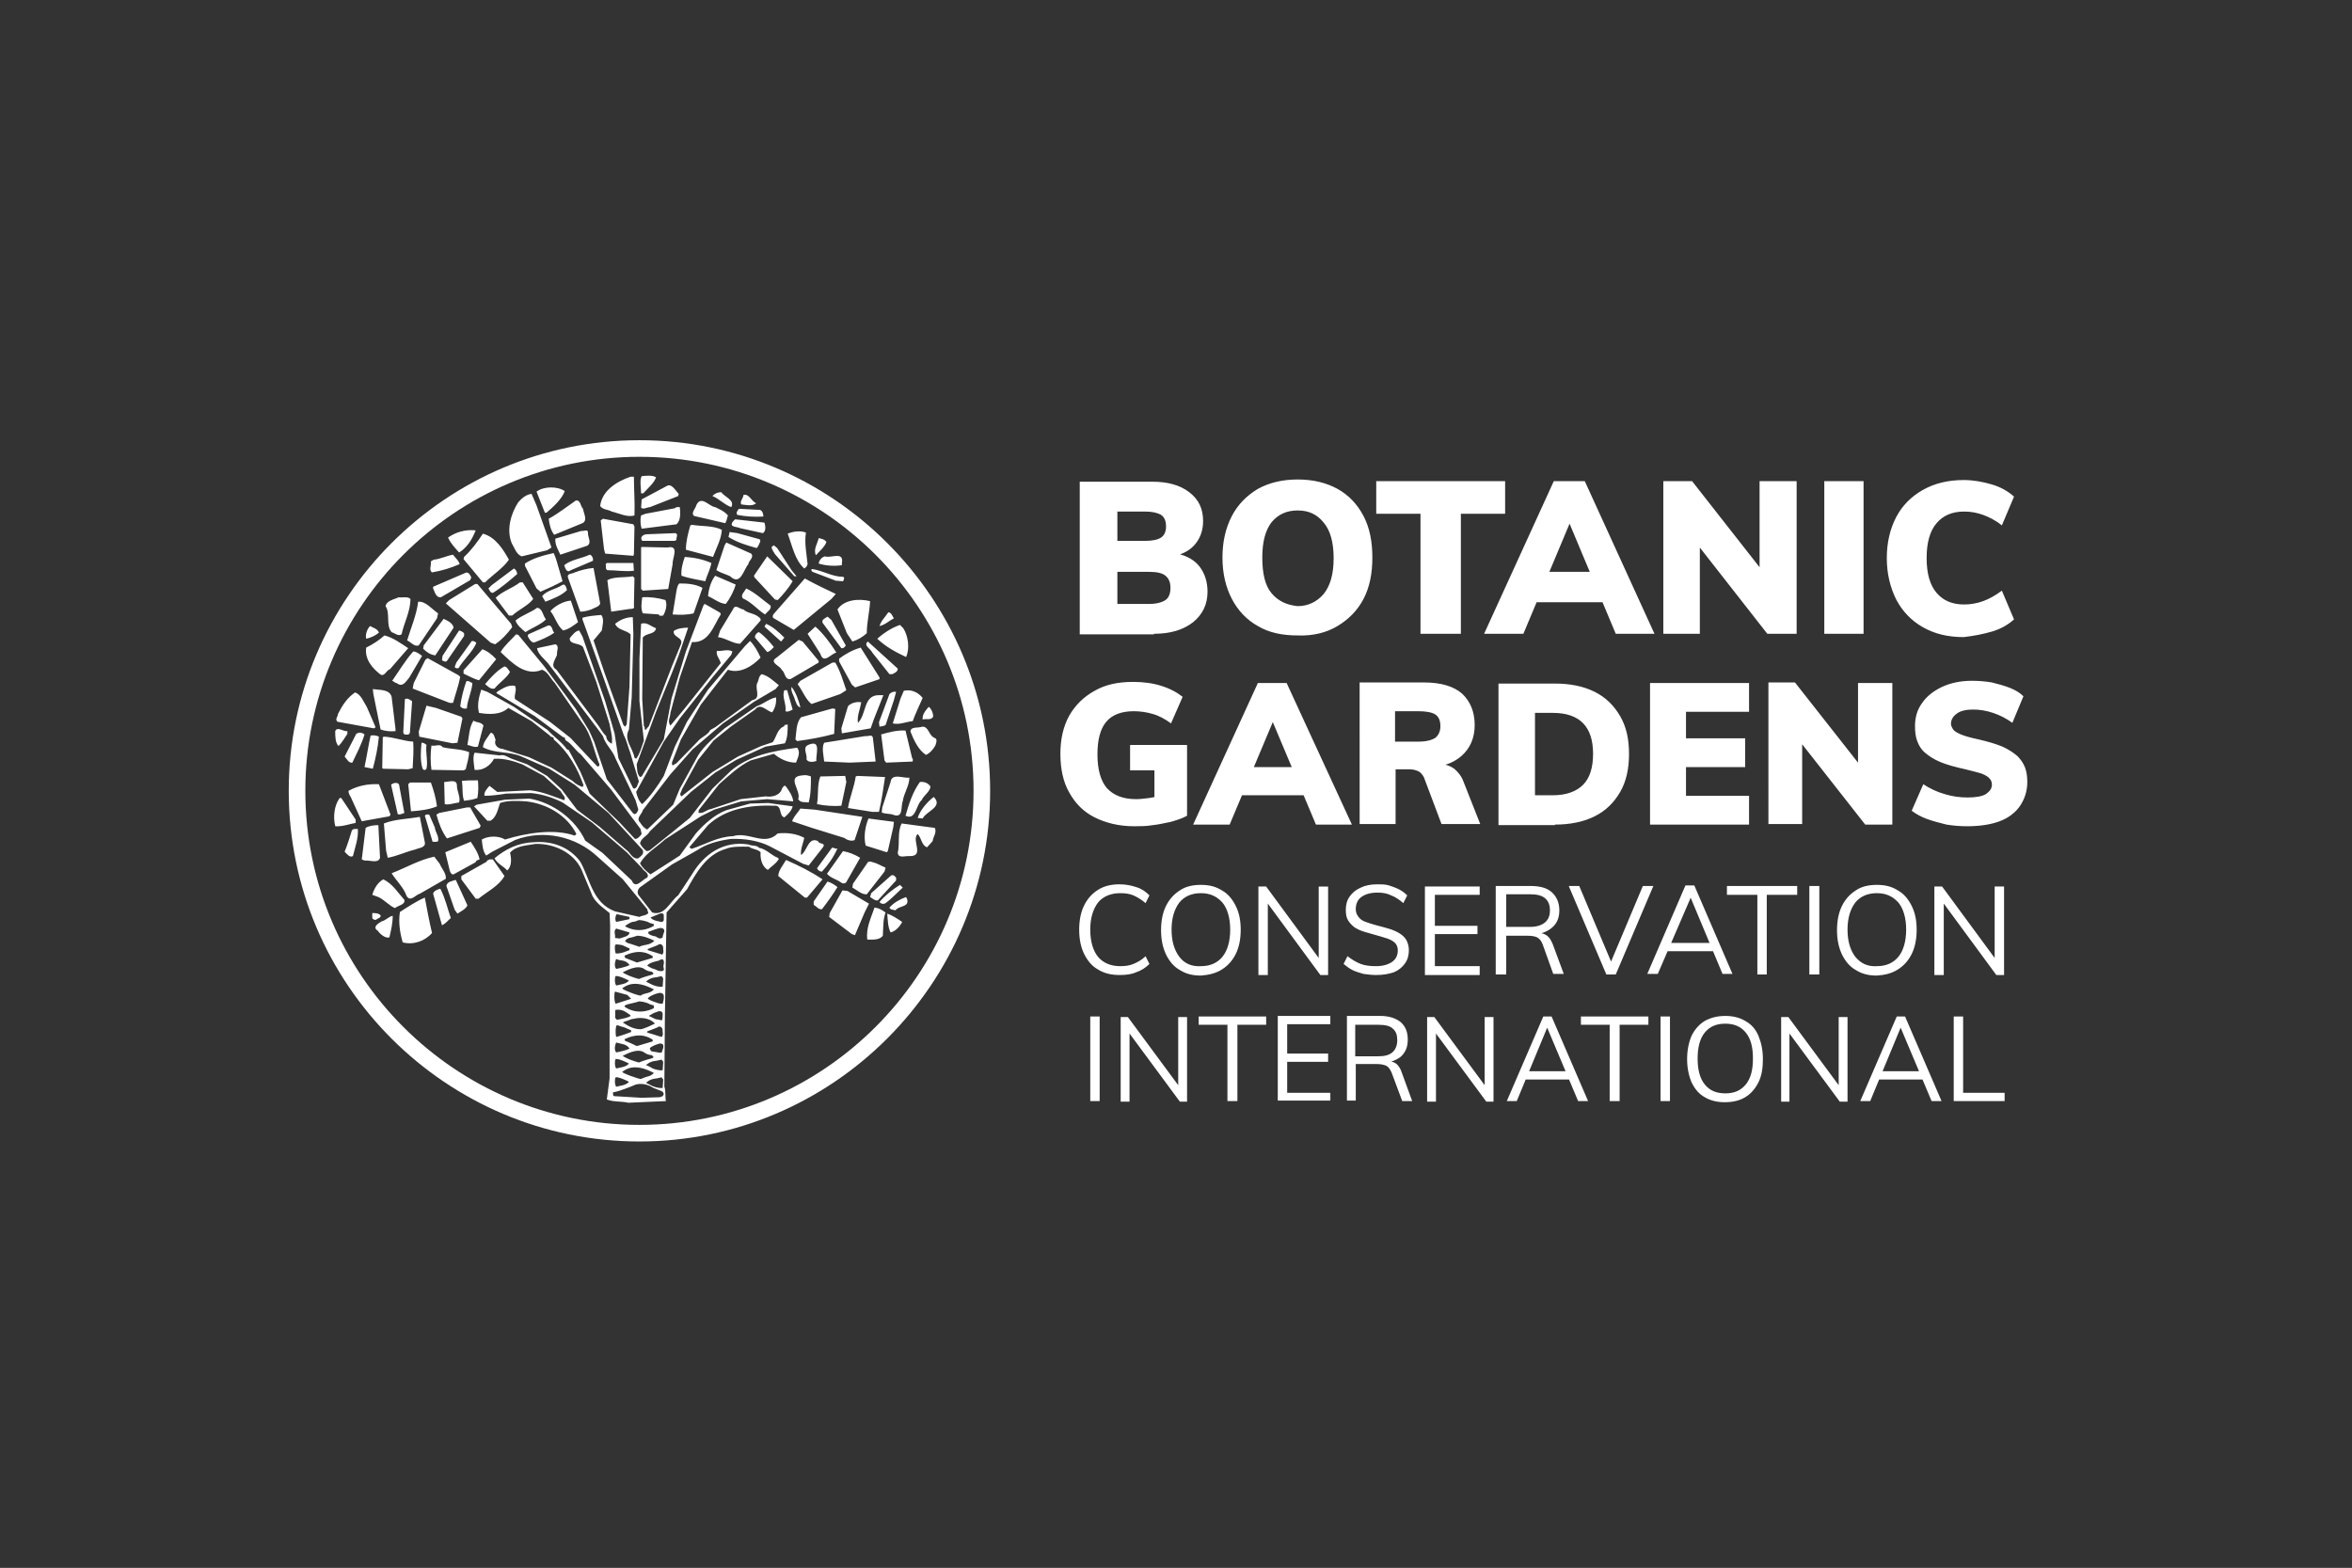 <svg xmlns="http://www.w3.org/2000/svg" fill="#fff" viewBox="0 0 425.2 283.5"><rect x="0" y="0" width="425.2" height="283.5" fill="#333333" stroke="none"/><path d="M362.4 199.1v-1.5h-7.5v-13.8h-1.7v15.3h9.2zm-14.3-3.9l-.6-1.5h-7.9l-.6 1.5h9.1zm-4.2-10.1h-.6l5.9 14h1.8l-6.6-15.3h-1.5l-6.6 15.3h1.8l5.8-14zm-20.4 14V186l-.5.2 9.6 13h1.4v-15.3h-1.6V197l.5-.1-9.6-13H322v15.3h1.5zm-15.3-3c-.9-1.1-1.3-2.7-1.3-4.7s.4-3.6 1.3-4.7 2.1-1.6 3.7-1.6 2.8.5 3.7 1.6c.9 1.1 1.3 2.6 1.3 4.7s-.4 3.6-1.3 4.7-2.1 1.6-3.7 1.6-2.8-.5-3.7-1.6m7.3 2.3c1-.6 1.8-1.5 2.4-2.7.6-1.2.8-2.6.8-4.2s-.3-3-.8-4.2c-.5-1.2-1.3-2.1-2.4-2.7-1-.6-2.2-.9-3.6-.9s-2.6.3-3.7.9c-1 .6-1.8 1.5-2.4 2.7-.5 1.2-.8 2.6-.8 4.2s.3 3 .8 4.2c.6 1.2 1.3 2.1 2.4 2.7 1 .6 2.2.9 3.6.9 1.5 0 2.7-.3 3.7-.9m-13.6-14.6h-1.7v15.3h1.7v-15.3zm-9.1 15.3v-13.8h5.2v-1.5h-12.2v1.5h5.2v13.8h1.8zm-8.6-3.9l-.6-1.5h-7.9l-.6 1.5h9.1zm-4.2-10.1h-.6l5.9 14h1.8l-6.6-15.3H279l-6.6 15.3h1.8l5.8-14zm-20.4 14V186l-.5.2 9.6 13h1.3v-15.3h-1.6V197l.5-.1-9.6-13H258v15.3h1.6zm-14.5-13.8h4.1c1.2 0 2.1.2 2.6.7.6.5.8 1.2.8 2.1 0 .9-.3 1.7-.9 2.2-.6.5-1.4.7-2.6.7H245v-5.7zm0 13.8v-6.7h3.8c.7 0 1.2.1 1.7.3.4.2.7.6 1 1.3l1.9 5.1h1.8l-1.9-5.2c-.2-.7-.6-1.2-.9-1.5-.4-.3-.9-.5-1.4-.5l-1.6.3c1.6 0 2.8-.4 3.7-1.1.9-.8 1.3-1.8 1.3-3.1 0-1.4-.4-2.4-1.3-3.2-.9-.7-2.1-1.1-3.7-1.1h-6V199h1.6zm-4.6 0v-1.5h-7.8V192h7.4v-1.5h-7.4v-5.3h7.8v-1.5H231V199h9.5zm-16.8 0v-13.8h5.2v-1.5h-12.2v1.5h5.2v13.8h1.8zm-19.5 0V186l-.5.2 9.6 13h1.3v-15.3H213V197l.5-.1-9.6-13h-1.3v15.3h1.6zm-5.4-15.3h-1.7v15.3h1.7v-15.3zM351.4 176.2v-13.7l-.5.2 10 13.6h1.4v-16h-1.7V174l.5-.1-10-13.6h-1.4v16h1.7zm-16-3.2c-.9-1.2-1.4-2.8-1.4-4.9 0-2.1.5-3.7 1.4-4.9.9-1.1 2.2-1.7 3.9-1.7 1.7 0 2.9.6 3.9 1.7.9 1.1 1.4 2.8 1.4 4.9 0 2.1-.5 3.8-1.4 4.9-.9 1.1-2.2 1.7-3.9 1.7-1.7.1-2.9-.5-3.9-1.7m7.7 2.3c1.1-.7 1.9-1.6 2.5-2.8.6-1.2.9-2.7.9-4.4 0-1.7-.3-3.1-.9-4.3-.6-1.2-1.4-2.2-2.5-2.8-1.1-.7-2.3-1-3.8-1s-2.8.3-3.8 1c-1.1.7-1.9 1.6-2.5 2.8-.6 1.2-.9 2.7-.9 4.4 0 1.7.3 3.1.9 4.4.6 1.2 1.4 2.2 2.5 2.8 1.1.7 2.3 1 3.8 1 1.5-.1 2.7-.4 3.8-1.1m-14.2-15.1h-1.8v16h1.8v-16zm-9.5 16v-14.4h5.5v-1.6h-12.7v1.6h5.5v14.4h1.7zm-9-4.2l-.6-1.5h-8.2l-.6 1.5h9.4zm-4.4-10.5h-.7l6.1 14.6h1.8l-6.9-16h-1.6l-6.9 16h1.9l6.3-14.6zm-13.9 14.7l6.8-16H297l-6.1 14.5h.7l-6.1-14.5h-1.9l6.8 16h1.7zm-19.8-14.5h4.3c1.2 0 2.1.2 2.7.7.6.5.9 1.2.9 2.2s-.3 1.7-.9 2.2c-.6.5-1.5.8-2.7.8h-4.3v-5.9zm0 14.5v-7h3.9c.7 0 1.3.1 1.7.3.4.2.8.7 1 1.3l1.9 5.3h1.9l-2-5.4c-.3-.7-.6-1.2-1-1.5-.4-.3-.9-.5-1.5-.5l-1.6.3c1.7 0 2.9-.4 3.9-1.2s1.4-1.9 1.4-3.2c0-1.4-.5-2.5-1.4-3.3-.9-.8-2.2-1.1-3.9-1.1h-6.2v16h1.9zm-4.8 0v-1.5h-8.1v-5.8h7.7v-1.5h-7.7v-5.6h8.1v-1.5h-9.9v16h9.9zm-15.5-.4c.9-.4 1.5-.9 2-1.6.5-.7.7-1.5.7-2.4 0-.7-.2-1.4-.5-1.9s-.8-.9-1.3-1.2c-.5-.3-1.2-.6-1.9-.8-.7-.2-1.4-.4-2.2-.6-.7-.2-1.4-.4-1.9-.6-.6-.2-1-.5-1.3-.9-.3-.4-.5-.8-.5-1.4 0-.9.3-1.7 1-2.2.7-.5 1.6-.8 2.9-.8.9 0 1.7.1 2.5.5.8.3 1.5.8 2.2 1.4l.7-1.4c-.4-.4-.9-.8-1.5-1.1-.6-.3-1.2-.5-1.8-.7-.7-.2-1.3-.2-2.1-.2-1.2 0-2.2.2-3 .6-.9.4-1.5.9-2 1.6-.5.7-.7 1.5-.7 2.4 0 .8.1 1.4.4 1.9.3.5.7.9 1.2 1.3.5.3 1.1.6 1.8.8l2.1.6c.7.2 1.4.4 2 .6.6.2 1.1.5 1.4.8.3.3.5.8.5 1.3 0 .9-.3 1.6-1 2.1s-1.7.8-2.9.8c-1.1 0-2-.1-2.8-.4-.8-.3-1.6-.8-2.4-1.4l-.7 1.4c.5.4 1 .8 1.6 1.1.6.3 1.3.5 2 .7.7.1 1.5.2 2.3.2 1.3 0 2.3-.2 3.2-.5m-22.8.4v-13.7l-.5.2 10 13.6h1.4v-16h-1.7V174l.5-.1-10-13.6h-1.4v16h1.7zm-16-3.2c-.9-1.2-1.4-2.8-1.4-4.9 0-2.1.5-3.7 1.4-4.9.9-1.1 2.2-1.7 3.9-1.7 1.7 0 2.9.6 3.9 1.7.9 1.1 1.4 2.8 1.4 4.9 0 2.1-.5 3.8-1.4 4.9-.9 1.1-2.2 1.7-3.9 1.7-1.7.1-3-.5-3.9-1.7m7.7 2.3c1.1-.7 1.9-1.6 2.5-2.8.6-1.2.9-2.7.9-4.4 0-1.7-.3-3.1-.9-4.3-.6-1.2-1.4-2.2-2.5-2.8-1.1-.7-2.3-1-3.8-1s-2.8.3-3.8 1c-1.1.7-1.9 1.6-2.5 2.8-.6 1.2-.9 2.7-.9 4.4 0 1.7.3 3.1.9 4.4.6 1.2 1.4 2.2 2.5 2.8 1.1.7 2.3 1 3.8 1 1.4-.1 2.7-.4 3.8-1.1m-15.5.5c.9-.3 1.7-.8 2.4-1.5l-.7-1.4c-.7.7-1.5 1.1-2.2 1.4-.7.3-1.5.4-2.4.4-1.7 0-3.1-.6-4-1.7-.9-1.1-1.4-2.8-1.4-4.9 0-2.1.5-3.7 1.4-4.9.9-1.1 2.3-1.7 4-1.7.9 0 1.7.1 2.4.4.7.3 1.5.8 2.2 1.4l.7-1.4c-.7-.7-1.4-1.2-2.4-1.5-.9-.3-1.9-.5-3-.5-1.5 0-2.8.3-3.9 1s-1.9 1.6-2.5 2.8c-.6 1.2-.9 2.7-.9 4.4 0 1.7.3 3.2.9 4.4.6 1.2 1.4 2.2 2.5 2.8 1.1.7 2.4 1 3.9 1 1.1 0 2.1-.1 3-.5M361.5 148.5c1.6-.6 2.9-1.6 3.7-2.8.8-1.2 1.3-2.6 1.3-4.3 0-.9-.1-1.8-.4-2.6-.3-.8-.8-1.5-1.4-2.1-.7-.6-1.6-1.2-2.7-1.7-1.2-.5-2.6-.9-4.3-1.3-1.4-.3-2.5-.6-3.2-.9-.7-.3-1.2-.6-1.4-.9-.2-.3-.4-.7-.4-1 0-.8.4-1.4 1.1-1.9.7-.5 1.7-.7 2.9-.7s2.4.2 3.6.6c1.2.4 2.4 1 3.5 1.8l2-4.8c-.6-.6-1.4-1.1-2.4-1.5-1-.4-2.1-.7-3.3-1-1.2-.2-2.4-.3-3.6-.3-2.1 0-3.9.4-5.4 1.1-1.5.7-2.8 1.7-3.6 2.9-.9 1.2-1.3 2.6-1.3 4.2 0 1 .1 1.9.4 2.7.3.8.7 1.5 1.4 2.1.7.6 1.6 1.2 2.8 1.7 1.2.5 2.7.9 4.5 1.3 1.3.3 2.3.6 3 .8.7.3 1.2.6 1.4.9.3.3.4.7.4 1.1 0 .7-.4 1.2-1.1 1.7-.7.4-1.8.6-3.3.6-1.4 0-2.8-.2-4.1-.6-1.4-.4-2.7-1-3.9-1.8l-2.1 4.8c.8.6 1.7 1.1 2.8 1.5s2.3.7 3.5 1c1.2.2 2.5.3 3.7.3 2.3 0 4.3-.3 5.9-.9m-35.7.6v-16.7l-1 .9 12.4 15.8h4.9v-25.6h-6.2v16.7l1.1-.9-12.5-15.9h-4.8V149h6.1zm-9.6 0v-5.2h-11.4v-5.2h10.7v-5.2h-10.7v-4.8h11.4v-5.2h-17.9v25.6h17.9zm-38.7-20.2h3.2c4.9 0 7.3 2.5 7.3 7.4 0 2.5-.6 4.4-1.8 5.6s-3 1.9-5.5 1.9h-3.2v-14.9zm3.6 20.2c2.8 0 5.2-.5 7.2-1.5s3.5-2.5 4.6-4.4c1.1-1.9 1.6-4.2 1.6-6.9s-.5-4.9-1.6-6.8c-1.1-1.9-2.6-3.4-4.6-4.4-2-1-4.4-1.5-7.2-1.5h-10.2v25.6h10.2zm-28.9-20.5h4.2c1.4 0 2.5.2 3.1.6.6.4.9 1.1.9 2.1 0 .9-.3 1.6-.9 2.1-.6.4-1.6.7-3.1.7h-4.2v-5.5zm.1 20.5v-10h2.4c.6 0 1.1.1 1.6.3s.8.6 1.1 1.1l3.2 8.5h7l-3-7.6c-.4-1.1-1-1.8-1.7-2.4-.7-.5-1.5-.8-2.3-.8l-3 .6c2.8 0 5-.7 6.6-2.1 1.6-1.4 2.4-3.3 2.4-5.6 0-2.4-.8-4.3-2.3-5.7-1.5-1.3-3.8-2-6.8-2h-11.7V149h6.5zm-13.8-5.3l-2.5-5.1h-12.3l-2.6 5.1h17.4zm-7.7-14.9h-1.4l8.5 20.2h6.5l-11.8-25.6h-5.2l-11.7 25.6h6.6l8.5-20.2zm-22.4 20.3c1.1-.1 2.2-.4 3.3-.6 1-.3 2-.6 2.9-1.1v-12.8h-10.3v4.6h4.4v6.3l1.4-1.9c-.8.3-1.6.5-2.4.6-.8.1-1.6.2-2.3.2-2.4 0-4.1-.7-5.3-2-1.1-1.3-1.7-3.3-1.7-6.1 0-2.6.5-4.6 1.6-5.9 1.1-1.3 2.8-1.9 5-1.9 1.2 0 2.4.2 3.4.5 1.1.3 2.2.9 3.3 1.7l2.1-4.8c-1-.8-2.3-1.5-3.9-2s-3.3-.7-5.1-.7c-2.7 0-5 .5-6.9 1.6-2 1.1-3.5 2.6-4.6 4.5-1.1 2-1.6 4.3-1.6 6.9 0 2.7.5 5.1 1.6 7 1.1 2 2.6 3.5 4.6 4.5s4.4 1.6 7.1 1.6c1.1 0 2.3 0 3.4-.2M360.1 114.2c1.7-.5 3-1.3 4-2.2l-2.2-5.2c-1.2.9-2.3 1.5-3.4 1.9-1.1.4-2.3.6-3.4.6-2.2 0-3.8-.7-5-2.1-1.2-1.4-1.8-3.5-1.8-6.3s.6-4.9 1.8-6.3c1.2-1.4 2.8-2.1 5-2.1 1.2 0 2.3.2 3.4.6 1.1.4 2.3 1 3.4 1.9l2.2-5.2c-1-.9-2.3-1.7-4-2.2-1.7-.5-3.4-.8-5.1-.8-2.8 0-5.3.6-7.4 1.8-2.1 1.2-3.7 2.8-4.8 4.9-1.1 2.1-1.7 4.6-1.7 7.4 0 2.8.6 5.3 1.7 7.5 1.1 2.1 2.7 3.8 4.8 5 2.1 1.2 4.5 1.8 7.4 1.8 1.7-.2 3.4-.5 5.1-1M336.9 87h-7.1v27.6h7.1V87zm-29.6 27.6v-18l-1.1 1 13.3 17h5.3V87h-6.7v18l1.2-.9L305.9 87h-5.2v27.6h6.6zm-14.5-5.7l-2.7-5.5h-13.3l-2.8 5.5h18.8zm-8.3-16H283l9.1 21.7h7L286.5 87h-5.6l-12.6 27.6h7.1l9.1-21.7zm-20.4 21.7V92.9h8V87h-23.3v5.9h8v21.7h7.3zm-34.2-7.3c-1.2-1.4-1.7-3.6-1.7-6.5s.6-5 1.7-6.4c1.2-1.4 2.7-2.1 4.7-2.1s3.5.7 4.7 2.2c1.2 1.4 1.8 3.6 1.8 6.4 0 2.9-.6 5-1.8 6.5-1.2 1.4-2.8 2.2-4.7 2.2-2-.2-3.5-.9-4.7-2.3m11.9 5.9c2-1.2 3.6-2.8 4.7-4.9 1.1-2.1 1.6-4.6 1.6-7.5 0-2.9-.5-5.4-1.6-7.5-1.1-2.1-2.7-3.8-4.7-4.9-2-1.1-4.4-1.7-7.2-1.7s-5.2.6-7.2 1.7c-2 1.2-3.6 2.8-4.7 4.9-1.1 2.1-1.7 4.6-1.7 7.5 0 2.9.6 5.4 1.7 7.5 1.1 2.1 2.7 3.8 4.7 4.9 2 1.2 4.4 1.7 7.2 1.7 2.8.1 5.2-.5 7.2-1.7M202 92.5h5c1.3 0 2.2.2 2.9.6.6.4.9 1.1.9 2.1 0 .9-.3 1.6-.9 2-.6.4-1.6.6-2.9.6h-5v-5.3zm0 10.9h5.7c1.4 0 2.4.2 3 .7.6.5.9 1.2.9 2.2 0 1-.3 1.8-.9 2.2-.6.4-1.6.7-2.9.7H202v-5.8zm6.6 11.2c3 0 5.3-.7 7.1-2.1 1.7-1.4 2.6-3.2 2.6-5.5 0-1.8-.5-3.3-1.4-4.5-.9-1.2-2.3-2-4.1-2.4v.3c1.5-.4 2.7-1.2 3.5-2.3.8-1.1 1.2-2.4 1.2-3.9 0-2.2-.8-3.9-2.5-5.2-1.7-1.3-3.9-1.9-6.7-1.9h-13.1v27.6h13.4zM114.6 86.2c0 2.5.2 4.6.1 7-1.3.4-2.8-.4-4.1-.7-.7-.4-1.6-.3-2.1-1 .3-2.8 3.1-4.5 5.5-5.3h.6zM118.6 86.3c-.3 1-1.5 2-2.3 2.9h-.4c0-.9-.3-2.4.1-3.1 1-.1 1.9-.2 2.6.2zM102.1 88.8c-.5 1.4-2 2.8-3.3 3.9h-.3L97 88.9c1.3-1 3.8-1 5.1-.1zM97 91.4l2.7 7.6-.8.5-4.6 1.1c-1-.4-1.3-1.6-1.8-2.4-1-2.5-.1-5.4 1.2-7.4.7-.8 1.5-1.4 2.4-1.5l.9 2.1zM122.7 89.3l-.1.4-5.1 2c-.5 0-1.2.5-1.6.1l.1-1.5 4.5-2.4c.9-.6 1.6.8 2.2 1.4zM105.4 92c.1.8.9 2.1-.1 2.6l-5.1 2.1c-.6-.7-.9-1.9-1-2.9 1.8-1 3.3-2.2 4.9-3.3.9-.1.8 1 1.3 1.5zM130.4 89c.6.9 2.5 1.4 1.8 2.7-1.2-.4-2.3-1.6-3.4-2 .3-.4.9-.7 1.6-.7zM136.7 91c-.7.6-1.9.3-2.7.2-.3-.6.4-1.1.4-1.7 1-.3 1.4 1.1 2.3 1.5zM131.6 93.2c-.2.5-.2 1-.5 1.4l-5.6-1.3c-.7-.5.3-1.4.4-2 .9-1.8 2.3.3 3.4.4.8.4 1.6.7 2.3 1.5zM122.9 91.7c.1 1 .2 2.4-.6 3.1l-6.3.8c-.2-.6-.3-1.6-.1-2.4l.8-.3 5.3-1c.3-.3.6-.2.9-.2zM137.4 92.2c.5.2.6.8.6 1.2-1.6.1-3.2 0-4.7-.3-.3-.3 0-.8.3-1.1l3.8.2zM114.7 95.2l-.1 5-.1.3-5.1-.4-.2-.8-.6-5.2.4-.3 5.5 1zM86 95.9c-.6 1.5-1.5 3.1-3 4-.8-.9-1.5-1.6-2-2.7 1.4-1 3.2-1.5 5-1.3zM92 101.2c-1 1.5-2.9 2.7-4.3 4.1h-.4l-3.5-4.2.1-.4c1.3-1.2 2.4-2.7 3.4-4.2 2.3.6 3.7 2.9 4.7 4.7zM138.2 94.5c.2.6.3 1.6-.3 1.9l-4.1-.9c-.5-.3-2.1-.1-1.3-1.2l.4-.4 5.3.6zM106.3 96.3c-.1.8.8 1.9-.2 2.4l-4.8 1.6c-.4-.9-1-1.8-.9-2.9l4.7-1.4c.4.1 1.2-.4 1.2.3zM130.5 95.8c-.1 1.7-1 3.3-1.6 4.9l-4.9-1.3c0-1.5.4-3 .8-4.4l.3-.1c1.8.3 3.8.1 5.4.9zM122.1 96.4c.6.2.1.8.2 1.2l-.3.2h-5.9c-.5-.7.2-1.2.9-1.2l5.1-.2zM137.3 97.5c.4.3-.1.8-.2 1.2l-.3.4c-1.8-.5-3.5-1-5.1-2l.2-.9 1.4.2 4 1.1zM145.7 96.3c-.3 1.8.1 3.8.3 5.7-.1.4-.3.6-.6.8-1.7-1.5-2.2-4.2-3-6.3.9-.4 2.3-.6 3.3-.2zM83.1 102c-1.6.7-3.2 1.2-5 1.5-.6-.4-.1-1.3-.2-2l.5-.3c1.2-.1 2.3-.7 3.5-.9.5.7 1 1 1.2 1.7zM100.5 101l1.2 4.1c-1.3.7-2.6 1.3-4 1.9l-.7-.6-2.1-4.1v-.4c1.5-1 3.4-1.5 5.2-1.9l.4 1zM120.7 99c2.2-.5.8 2 .9 3l-.8 4.5-4.6.3-.3-.3V99l.1-.1 4.7.1zM135.8 100.1c.6.7-.5 1.3-.5 1.9-.9 1-1.4 4-3.3 2.2-.8-.4-1.7-.6-2.5-1.1l1.5-4.5.3-.5 4.5 2zM149.4 98c-.3.9-1.3 1.7-1.9 2.4-.5-1.1.3-2.1.5-3.1.4.1 1.1.2 1.4.7zM107.2 101v.4l-4 1.7c-.8.6-1-.4-1.2-.9 1.2-1 3.1-1.2 4.6-1.9.3 0 .5.4.6.7zM143.1 103.1l.9 1.1h-.4l-3.5-4c-.2-.4-.6-.8-.6-1.3l.4-.3.6.5 2.6 4zM128.6 101.8c-.2 1.2-.8 2.2-1.1 3.3-1.4-.3-2.9-.5-4.3-1-.1-1.1.2-2.3.6-3.4 1.6.1 3.2.4 4.8 1.1zM93.5 103.8c-1.4 1.2-2.9 2.5-4.4 3.4-.5 0-.6-.5-.8-.8l.6-.6 4-3c.3.1.6.6.6 1zM114.6 103.2c-1.6.2-3.2-.1-4.8-.1-.4-.2-.2-.7-.3-1.1l.2-.2h4.8l.1 1.4zM85.2 104.4l-.2.5-5.3 3.1c-.9.1-1.1-1-1.4-1.6v-.3l5.8-2.5c.6-.3.9.4 1.1.8zM143.3 105.1c-.7 1.2-1.8 2.5-2.7 3.4l-.5-.1-3.7-4-.1-.3 2.4-3.5 4.6 4.5zM108.5 109.1c-.1.6-1.1.8-1.6 1.1-.6.2-1.3.4-2 .4l-2.2-6.1c-.3-.9.8-.7 1.2-1 1.1-.4 2.2-.7 3.4-.8l1.2 6.4zM152.2 101.8v.4c-1.4.2-2.9.1-4.2-.3.1-.6.5-1.1 1.1-1.3 1.1.4 3.5-1 3.1 1.2zM92.4 112.8l.2.6c-.9 1.2-1.9 2.3-3.1 3.1l-.8-.3-8.1-7.1.6-.6 4.7-2.9h.4l6.1 7.2zM96.4 108.3c-.9 1.2-2.6 1.9-3.8 3H92l-2.4-3.2c1.2-1.2 3-1.7 4.4-2.8h.5l1.9 3zM114.7 104.5l-.1 5.1c.2.5-.4.5-.7.5l-3.4.5-.7-5.7c1.3-.7 3.1-.4 4.6-.7l.3.3zM152.4 104.3c.4.1.1.6 0 .8l-1.3-.1-4.2-1.6c-.2-.1-.4-.5 0-.5 1.9.3 3.6 1.4 5.5 1.4zM102.5 106.7c-1 1-2.6 1.6-3.9 2.1l-.6-1c.9-1.1 2.4-1.2 3.6-2 .6-.4.8.5.9.9zM133 105.7c-.3 1.1-1 2.5-1.8 3.5-1.2-.1-2.2-1-3.2-1.4.1-1.2.5-2.7 1.3-3.7l3.7 1.6zM74.2 108.3c0 2.3-1.2 4.4-1.6 6.4-.6.4-1.2-.2-1.8-.4-1.1-1.2-.2-3.4-1.1-4.7.2-1 1.5-1.2 2.4-1.6.7.1 1.6-.2 2.1.3zM127 106.3l-1.6 4.6c-1.1.3-2.6.3-3.8.2l.7-4.3c.1-.5.2-1 .5-1.3 1.5 0 2.9.1 4.2.8zM79.2 110.9l-.2.9-3.3 4.9c-.8.3-1.4-.6-2.1-.9.7-2.3 1.7-4.6 2-7 1.4-.1 2.4 1.3 3.6 2.1zM151.1 107.4l-.8.9-6.8 5.6-3.6-2.1c-.3-.1-.2-.5-.1-.7l5.7-6.5c1.8 1 3.7 1.9 5.6 2.8zM139.3 109.5c.2.7-.6 1.1-1 1.6-1.3-.8-2.4-2.2-4-2.9-.5-.6.3-1.2.6-1.8 1.7.8 3 2.1 4.4 3.1zM104.5 112.5c-.8.6-1.7 1.3-2.7 1.5-1.1-.9-1.4-2.4-2.3-3.5.9-1 2.4-1.8 3.7-1.9l1.3 3.9zM120.3 108.5c.4.9 0 2.1-.4 2.8-.3 0-.7.2-.8-.2l-2.9-.2c-.4-.9-.2-2-.1-2.9 1.4-.1 2.8.1 4.2.5zM98.7 112c-1 1-2.5 1.5-3.7 2.3-.6-.5-1.6-1.3-1.8-2.1 1.2-1 2.7-1.4 3.9-2.3 1 .1 1 1.4 1.6 2.1zM82 113.5l-3.3 5c-.9-.1-1.6-.6-2.2-1.2l.1-.6 3.6-4.8c.7.3 1.7.8 1.8 1.6zM68.5 114.4c-.6.5-1.4.9-2.3 1.1-.2-.8.2-1.8.7-2.3.5.3 1.4.5 1.6 1.2zM137.5 111.9v.3l-3.7 4.2c-1.3 0-2.5-1-4-1.2l.4-1.2 2.3-3.8c.4-1.1 1.3 0 1.9 0 .8.8 2.2.6 3.1 1.7zM157.3 108.7c-.1 2-.6 3.8-.6 5.8-.8.7-1.6 1.2-2.6 1.5l-1-1.5-1.7-4.3c1.2-1.8 3.9-2 5.9-1.5zM73.8 117.2l-3.3 3.8c-.7.2-1 1.5-1.8.9-1.4-1.1-2.8-2.7-2.5-4.8 1.2-.6 2.3-1.3 3.3-2.2 1.6.4 2.9 1.4 4.3 2.3zM83.9 114.5v.5l-3.1 4.5c-.3.3-.6 0-.9-.1l.1-.8 3-4.6c.4.1.7.3.9.5zM100.2 114.4c-1.1.8-2.4 1.3-3.7 1.8-.5-.1-.9-.7-1.1-1.2l.1-.3 3.6-1.6c.8-.1.7 1 1.1 1.3zM161.6 111.8c-.8.4-1.6 1.2-2.6 1.4.3-1 1.1-1.7 1.6-2.5.6.1.7.7 1 1.1zM152.9 116.7c-.1.2-.4.6-.8.5l-3.4-4.6c-.2-.6.5-.8.9-1.1l.7.6 2.6 4.6zM86.1 116.3c-.7 1.6-2.3 3-3.2 4.5-.3.1-.6 0-.7-.2l.3-.8 2.8-3.9c.3 0 .7.1.8.4zM141.8 115.3l-.6.7-3-2.7.3-.5c1.2.5 2.3 1.5 3.3 2.5zM76.3 118.6l-2.3 3.9c-.6.7-1.2 1.9-2.3 1-.3 0-.5-.3-.8-.4 1.2-1.7 2.3-3.6 3.8-5.3.6 0 1.2.5 1.6.8zM151.2 118c-1 .2-2.3 2.2-2.9.2l-2.3-3.6 1.4-1.3c1.4 1.2 2.8 3.1 3.8 4.7zM89.7 119.2l-3.1 3.8c-.9-.2-1.9-.8-2.8-1.2v-.6l3.4-3.8c.9.3 1.8 1 2.5 1.8zM139.9 117c-.3.3-.7.8-1.2.9l-2.2-2.6c-.1-.4.3-.9.7-1 1 .7 1.9 1.7 2.7 2.7zM163.3 113.6c.9 1.4 1.2 3.7.5 5.2-1.9-.9-3.6-1.8-5.2-3.3 1.1-1 2.6-2 4.1-2.5l.6.6zM83.2 122.4c-.3 1.6-.9 3.2-1.3 4.7h-.6l-6.7-2.6.2-1 2.1-4.2.4-.3 5.6 3.1.3.3zM148 119.5v.3l-5.1 3c-1.1.1-.9-1.2-1.6-1.7-.2-.7-2.4-1.3-.9-2.2l4-3.2.7.3 2.9 3.5zM162.3 120.9c0 .6-.6.8-1 1h-.5l-3.1-3.9c-.3-.7-1.7-1.3-.8-2l5.4 4.9zM92.2 121.5c-.6 1.1-1.9 1.9-2.8 3-.7.2-1.2-.4-1.7-.8 1-1.2 2.2-2.5 3.5-3.2.5.1.7.6 1 1zM159 122.5v.3l-4.4 1.5-.6-.5-2.3-4.2v-.5c1.2-.9 2.5-1.6 3.9-2l3.4 5.4zM85.4 123.5c-.1 1.6-.9 3-1 4.6-.5.1-.9 0-1.2-.4.2-1.5.6-3.1 1.1-4.5.5-.2.7.2 1.1.3zM70.8 126l.7 5.8v.4c-.9.1-1.9 0-2.7-.3l-1.3-6.4-.1-.9c1.3.2 3 0 3.4 1.4zM151 119.8c.9 1.5 1.4 3.3 2 5l-1.1.7-5.2 1.8c-1.1-.9-1.6-2.4-2.5-3.6l.5-.6 5.8-3.3h.5zM66.3 127.8l1.6 3.7-.3.2-6.6-1.2c-.5-.5.1-.9.1-1.4.7-1.4 1.6-2.9 3.1-3.9 1.1.4 1.5 1.7 2.1 2.6zM74.5 126.8l-.4 5.7c-.2.5-.6.3-1 .3l-.2-.3.3-6.1c.5-.2.9.1 1.3.4zM83.4 129.6l.2.3-.9 4.4-.9.1-6-1.2-.1-.9 1.4-4.7 1.7.4zM144.7 127.9c-.6-.1-.8-.9-1-1.4-.2-.8-.8-1.5-.6-2.3.8 1 1.3 2.5 1.6 3.7zM143.3 128.3c-.4.2-.9.5-1.3.3.2-1.4-.7-2.6-.2-3.8h.5l1 3.5zM166.8 126.2c-.6 1.4-1.3 2.8-1.8 4.2-1.2.1-2.4.7-3.6.4l1.4-4.5.6-1.4c1.4-.3 2.6.3 3.4 1.3zM161.6 126.6l-1.5 4.5c-.3.2-.7.2-1.1.3l-.1-.8 1.9-5.1c.3-.3.7-.5 1.2-.4l-.4 1.5zM62.8 132.7c-.5.7-.9 1.5-1.6 2.2-.6-.6-.6-1.8-.6-2.7.4-.9 1.4.1 2.2 0v.5zM158 130l-.6 1.7-5.2.9-.1-.9 1.2-4c.5-.6 1.7-.9 2.4-.7-.2 1.2-.8 2.5-.6 3.7 1.6-1.5.9-5.1 3.9-5h.7L158 130zM87.4 131.2l-1 3.8c-.7.2-1.3-.2-1.9-.3.3-1.5.3-3.2 1.1-4.4.5.4 1.4.2 1.8.9zM65.9 132.8c-.5 1.7-1.4 3.4-2.2 5.1-.7.1-1-.7-1.4-1.1l2.1-4.1c.6-.4 1.1-.2 1.5.1zM68.5 133.2c-.2 2.1-.6 3.9-1.1 5.8l-1.5-.3c.4-1.9.7-3.9 1.1-5.7.6-.1 1.1 0 1.5.2zM150.8 132.7c-2.2.6-4.4 1-6.7 1.3l-.3-.3c.2-1.4.1-2.9 1-4l5.7-1.6.5.1-.2 4.5zM74.7 134.1c.1 1.5 0 3.1-.1 4.8l-.8.2-4.5-.1-.2-.1.1-5.6.2-.1c1.9.1 3.5.8 5.3.9z"></path><path class="st0" d="M168.7 129.6c-.4.7-1.3.3-1.9.5-.1-.9.5-1.6 1.1-2.3.4.3.8 1 .8 1.8z"></path><path d="M77.1 134.7c-.2 1.3.3 3 0 4.3-.2.3-.5.3-.7 0-.5-1.5-.3-3.4-.2-4.7.3 0 .6.1.9.4zM80 135.1c1.6.4 3.3.3 4.8.9 0 1-.4 2.1-.6 3.1l-.4.2-5.8-.1c-.2-1.4-.2-3 0-4.4.7.2 1.6-.4 2 .3zM168.9 133.4c.7.2.3 1 .2 1.4-.4.7-1 1.4-1.7 1.7-1.4-.9-2.2-2.7-2.8-4.2 0-1 1.4-.6 2.1-.9 1.2-.1 1.2 1.6 2.2 2zM164.9 137.1c.2.1.1.4.1.6l-4.8.2-.3-.4-.6-4.7c1.4-.4 2.9-.8 4.4-.7l1.2 5zM157.8 133.4l.5 4.3-4.7.2-4.6-.2c-.1-1.1-.5-2.5 0-3.4l7.4-1.2c.5.1 1.3-.4 1.4.3zM147.6 137.6c-.6.2-1.5.3-1.8-.3.2-.9-.8-2.1.3-2.6 2.5-1.1 1.3 1.8 1.5 2.9zM70.6 147.3l-.2.3-5 .9-2-4.4c-.2-.3-.4-.7-.4-1.1 1.6-.9 3.5-1.3 5.5-1.2l2.1 5.5zM72.2 142.2l.9 4.8c-.4.1-.8.4-1.2.2l-1.2-5.3c.4-.4 1.5-.6 1.5.3zM77.9 141.5c.5 1.4.9 2.8 1.1 4.3-1.4.6-3.2.8-4.7.9l-.5-4.9.3-.3h3.8zM82.6 142c0 1.1.7 2.1.4 3.1-.9.1-1.9.5-2.6.3l-.1-4c.8 0 2.3-.6 2.3.6zM86.4 141.1c.1 1 .1 2.2-.1 3.2-.8.3-1.6.4-2.4.5-.4-1-.2-2.4-.4-3.6.9-.1 1.9-.1 2.9-.1zM64.3 148.2v.6c-1.2.2-2.4.7-3.7.6-.4-1.7-.2-3.7.8-5.1h.3l2.6 3.9zM146.6 140.4c0 1.6 0 3.2-.4 4.7-.7-.1-1.5.1-1.9-.6.6-1.6-2.3-4.1.8-4.3.5-.1 1 0 1.5.2zM153 141.4l-.9 4.3c-1.4.1-3 0-4.4-.3.3-1.7 0-3.5.6-5l4.5-.1.2 1.1zM160 140.5c-.3 2-.6 4.2-1.1 6.3h-1.2l-4.4-.7c.3-1.9 1.1-3.7 1.4-5.7l.3-.1 5 .2zM164.4 140.6c0 1.5-1 2.8-1.2 4.3-.4.9.2 3.2-1.8 2.4-.6-.2-1.4-.1-2-.4l.1-.9 1.5-4.6c.2-1.7 2.4-.6 3.4-.8zM86.9 149.3l-.2.4-5.9 1.9c-.9-1.2-1.5-2.8-1.9-4.3l.5-.3 5-1h.6l1.9 3.3zM168.2 142.2c0 .9-1.2 1.6-1.6 2.5-1 .8-1 3.7-2.9 2.8.6-2.1 1.3-4.3 2.6-6.1.8-.1 1.5.2 1.9.8zM78.6 149.6c.1.9.8 1.6.6 2.5-.3.2-.6.1-1 .1l-1.3-4.4c-.3-.5.3-.6.7-.5l1 2.3zM76.8 152.3c.2 1-1.1 1-1.7 1.3-1.7.4-3.3 1.2-5 1.5l-.3-1.3-.4-4.9c2-.8 4.3-.8 6.5-1.2l.9 4.6zM68.7 155.1c-.3 1.1-1.9.4-2.8.5l-.5-.2.7-5.7c.6-.4 1.6-.5 2.3-.5l.3 5.9zM64.7 149.9c.1 1.7-.5 3.3-.9 4.9-.6.3-1-.3-1.5-.8.5-1.2.9-2.5 1.3-3.8.2-.4.7-.3 1.1-.3zM166.8 148l-.9-.1c.4-1.3 1.6-2.8 2.9-3.8 1.8 1.8-1.4 2.6-2 3.9zM155.9 147.7l-1.4 4.2c-.7.3-1.5-.1-1.9-.4l-5.8-1.8-3.6-1.2c.3-.9 1-1.5 1.5-2.3l2.6.2 8.6 1.3zM86.7 155.4c-.3.1-.7.2-.7.5l-4 2.2c-.4.1-.6-.4-.7-.7l-.8-3.3 4.6-1.9c.6.9 1.4 2.1 1.6 3.2zM161.5 149.5l-1 4.4-.2.2-3.8-1.2c-.4-1.6-.1-3.4.5-4.9l4.6.6-.1.9zM169 149.7c.4.8-.3 1.6-.4 2.4l-1 1.1c-1-.3-1-1.7-1.7-2.4-1.2 1.1 1.3 4-1.4 4-.8-.1-2.1.5-2.2-.6.4-1.7-.1-3.8.7-5.3l6 .8zM79.5 156.2c.3.8 1.2 1.7 1.1 2.7l-4.7 2.7c-.8.2-1.7 1.6-2.4.4-.5-1.5-1.9-2.8-2.7-4.1 2.6-1 4.9-2.4 7.7-3l1 1.3zM91.2 158.4c-1 1.8-3.1 2.8-4.7 4.1H86l-2.6-3.5v-.6l4.6-2.6c0-.3.4-.3.5-.4h.6l2.1 3zM151.4 153.4c-.7 1.6-1.7 3-2.8 4.2-.4 0-.7-.2-.9-.6l2.7-3.7c.4-.1.6.3 1 .1zM155.5 155.1l-2.5 4.4c-.2.3-.7.3-.9.1-.8-.6-1.9-.8-2.6-1.6l2.9-4.1c1.1.2 2.1.6 3.1 1.2zM73.1 162.7c.2.9-1.1 1-1.7 1.5-1-.4-1.9-1.5-3-2l-1.1-.4c.3-1 .9-2.2 2-2.8 1.7.8 2.7 2.5 3.8 3.7zM84.5 163.7c-.3.7-1.2 1.1-1.8 1.5l-.5-.7-1.5-4.3c.1-.8 1.1-.9 1.7-1.1l2.1 4.6zM148.7 159l-2.8 3.3h-.4l-4.8-3.9c0-1 .9-2 1.4-2.9 2.3 1 4.5 2.1 6.6 3.5zM160.1 156.9l-.2.7-3.2 4.1c-.9.1-1.8-.8-2.6-1.2l.1-.7 2.5-3.6c.3-.8 1.2-.2 1.7-.1l1.7.8zM79.6 160.7c.9 1.7 1.3 3.6 1.9 5.3-.5.4-.9 1-1.6 1.3l-1.6-5.7c.1-.5.8-.8 1.3-.9zM76.8 162.3c.4 2.1.8 4.3 1.3 6.4-1.3 1.5-3.4 2.2-5.3 1.7-.5-1.7-.8-3.7-.5-5.5 1.4-.9 2.9-1.9 4.5-2.6zM162 158.7v.5l-3.3 3.6c-.5.1-.9-.3-1.4-.6l.2-.7 3.6-3.2c.5-.2.7.2.9.4zM151.4 160.4c-.8 1.3-1.8 2.7-2.8 4-.6.1-1-.5-1.5-.8v-.6l2.5-3.6c.7.2 1.3.6 1.8 1zM68.8 165.5c.1.5-.5.5-.8.8-.3.1-.6-.1-.7-.3v-.9c.5 0 1.1 0 1.5.4zM71 165.6c0 1.3-.3 2.6-.6 3.9-.7.2-1.6-.5-2.1-1.2-1.1-.7.2-1.4.7-1.7.8-.2 1.3-.9 2-1zM163.2 160.5c-.9.8-2 2-3.1 2.8-.3.2-.8.2-1.1-.2.9-1.1 2.4-2.3 3.7-3.1l.5.5zM157.1 163.4l-.8 1.6-1.7 4v.1l-.6-.2-4.1-3.1.1-.7 2.3-4.1.9.1zM164 162.6c.4 1.5-1.5 1.1-2.1 2-.4-.1-1-.1-1.1-.5.8-.9 1.9-1.5 3-1.9l.2.4zM160.1 165c-.5 1.3-.4 2.8-.5 4.2-.6.8-1.8.7-2.8.7-.3-2.1.7-4 1.3-5.8.8.1 1.3.4 2 .9zM163.1 166.7c-.4.8-1.2 1.7-2.1 1.9-.5-1-.5-2.2-.6-3.4.9.3 1.8.9 2.7 1.5z"></path><path d="M130.3 111.1c-1.3 2-2.1 5.2-5.2 5l-2.2 6.4-1.7 6.4c0 .8-.6 1.5 0 2.3l2.5-3 6.6-8.3c-.2-.8-.9-1.4-.7-2.2.9.1 2-.4 2.8.1l-.2.6-3.5 4.2-5.8 7.3-2.9 4.2-5 9.1c.2.8.5 1.7 1.1 2.2 1.5-1.4 2.8-3.3 3.9-5.1l2-5.3 2.2-4.5 3.8-5.8 6.7-7.9.9-.9c.8.8 1.4 1.9 1.9 3-1.4 1.5-3.7 3-5.9 2.2l-4.9 6.3-3.6 6.3-1.6 4.1c0 .2-.1.4.1.6l.7-.4 3.8-3.9c.6-.8 1.9-1.2 2.3-2.1l.9-.5 6.7-4.9c1.7-.3.4-2.1.9-3.1.3-.5.2-1.2.8-1.6 1.2.3 2.1 1.2 3.1 2l-.6.7-3.9 2.3-5.6 3.9-5.5 4.7-4 4.5-5 6.5c-.1.7-1.3 1.4-.5 2.2.4.6.7 1 1.3 1.3l4.7-4.5 1.2-2.9 3.3-6c1.1-1.8 3.3-3.6 4.8-4.9l5.8-4c1.2-.4 2.3-1.4 3.5-1.6.1 1-.2 2-.7 2.7-1-.2-2.1-1.8-3.1-.5l-4.4 3.1-3.1 2.5-2.8 3.5-2.9 5.3c-.1.5-.6.9-.1 1.3l5.6-4.4 4.6-2.8 4.2-1.9 2.1-.7c.7-1 .8-2.4 2.1-2.9v-.2l.6-.1c0 1.1 0 2.4-.5 3.4l-3.5.6-5.3 2.4-3.8 2.3-4.4 3.5-7.4 7.1c-.5.9-1.6 1.2-1.8 2.2.3.6.7 1 1.2 1.4l.5-.1 4.1-3.3 3.2-2.6 4.1-5.3 3.3-3.2c3.3-2.8 7.6-3.6 12-4.2.7.8.1 1.9-.2 2.7-1.6 0-2.9-.7-4-1.6l-4.2 1.2c-2.1 1-4 2.8-5.7 4.3l-3.7 4.7c0 .1.1.3-.1.4.8.4 1.5-.5 2.3-.6l5.4-1.8 4.5-.5c1.2.2 2.7-.2 3-1.5.2-.1.2-.5.6-.4.6.8 1.3 1.8 1.4 2.8l-4.7-.4-4.7.4-4.9 1.5-2.4 1.2-6.5 4.2c-1.6 1.5-3.4 2.4-4.5 4.3.4.8 1.2 1.5 1.9 2l3.6-2.3 1.7-1.1 2.9-4c1.5-1.7 3.4-3.4 5.5-4.2l4.3-1.2 3.3-.1 4.4.6c-.2.8-.8 1.4-1.5 2-1.1-.3-.3-2.3-1.9-2.1-4.4-.2-8.8.6-11.9 3.5l-3.3 3.9c-.1.3.2.2.3.4 2.5-.8 4.7-2.2 7.5-2.3 2.9-.9 5.7 1.9 8.1-.5 1.8-.2 3.5.1 4.8.8-.2 1-.7 2-.6 3.1 1.1-.6 1.3-3.4 3.1-2.5 0 .6 1.6.2.8 1.2l-2.5 3.2-1-.3-6.1-3.2c-2-1-4.5-1.4-7-1.3-2.2.3-4.4.9-6 2l-4.6 2.6-5.6 4c-.5.3-.8.9-.5 1.5l2.5 3.2c2.3.7 3.2-2 4.7-3.1l2.5-3.8c2.2-3.7 5.7-6.1 10.2-5.4.6.3 1.6.1 1.9.6 1.3.2 2.3 1.4 3.4 1.8l.2.2c-.4.8-1.4 1.4-2 2-1-.6-1.4-1.9-1.3-3.2-.6-.6-1.5-.5-2.1-1-1.4 0-3-.1-4.2.4-3.5 1-5.4 4.4-7 7.3l-3.7 4.2-.3 18.8-.1 12.7c.3.7.1 1.9.3 2.6l-6.8.3c-1.3-.3-2.7-.1-3.9-.6l.5-3.8v-15.8l.1-11.8-.1-2.3c-1.2-1-2.8-2-3.3-3.6l-1.8-4.3c-1.4-3-4.9-4.7-8.3-4.6-1.6.3-3.5.3-4.6 1.6.3 1.1.3 2.5-.5 3.2-.7-.8-1.8-1.2-2.3-2.2 1.9-1.6 4.2-2.8 7-2.9 3.3-.3 6.5.8 8.5 3.5 1.8 3.2 2.2 7.5 6.3 9l4.4 1c.5-.3 1.2-.2 1.6-.7l-.2-.7-4.4-5.4-4.7-4.2c-3.8-3.5-9.6-4.9-14.8-2.9L89 154l-1.1.7c-.6-.7-.7-1.9-.8-2.9 1.2-.7 3.1-.7 4.2 0 3.9-1.2 8.9-2 12.6-.7l.3-.3c-1.7-3.4-5.4-5.5-9.1-5.9-1.5-.1-3.3-.2-4.7.3-.4 1.1-.6 2.5-1.7 3.2h-.6l-2.4-2.6.5-.3 5.1-.9 4.4-.2c4.2.7 8.3 3.7 10.1 7.6l3.1 2.2 5.3 5c.7 1.7 1.9-.2 2.8-.5.5-.8-.7-1.2-.9-1.7l-2.8-2.9-6.3-5.4-5.3-3.6c-1.8-.9-3.7-1.5-5.7-1.7l-4.5.1c-1.2.2-2.7.4-3.9.4-.2-.6.5-1.4.9-1.8l1.4 1.1 5.9-.3c2.2.2 4.2 1.1 6.2 1.8.4-.6-.4-1-.6-1.6l-3.1-2.8-3.9-2.1c-1.6-.6-3.2-1.1-5.1-1-.6 1.2-2 2.2-3.5 2-.1-.9-.4-2.3 0-3.1l4.6.5c.8-.3 1.6.5 2.4.7l2.5.9 3.6 2.1 2.6 2.4 2.8 3.7 4.1 3.1 5.2 4.5c.5.6 1 1.4 1.8 1.2.4-.4 1.1-.7.8-1.5L110 147l-6.1-5.1-4.6-2.9-5-2.2c-2.2-1-4.9-.5-7-1.7.1-1 .9-1.8 1.4-2.6.6 0 .7.8.9 1.3-.4.9.5 1.6 1.2 1.6l4.8 1.5 4.1 1.9 3.8 2.4c.5.5 1 .8 1.8 1.1l.2-.3c-1.1-3.1-2.8-6.1-5.4-8.3.1-.6-.6-.3-.7-.7l-3.3-2.6-4.2-2.4c-1.4 1.3-3.5 1.2-5.3.9-.4-1.4 0-2.9.4-4.2l1.1.4 4.8 2.7L99 132c1.1 1.2 2.5 2.1 3.5 3.5l.3.1 2.1 3.9 1.7 4 5.4 5.2 2.8 3c.5 0 .9-.5 1.2-.9l-.2-.9-5.3-7.1-5.5-6.4c-.9-.6-1.7-2-2.7-2.5-.2-.2-.1-.7-.5-.6l-5.1-3.8-7-4.2.3-.3c.9-.5 1.8-1.2 3.1-1 .4.8-.2 1.6 0 2.4l6.3 4.1 3.7 2.9 4.9 5.2c.5 0 .4-.5.2-.8-.9-2.3-1.3-4.9-2.8-6.9l-5.1-7.4c-.8-.8-1.2-2-2.3-2.4-3 1.3-5.5-1.3-7.5-3.2.7-1.2 2-2.3 2.8-3.2l.4.1 4.7 5.7 5.7 7.7 2.4 3.9.9 2 2.3 6.8 4.7 6.1c.5.6.9-.3 1-.6l-.5-1.7-3.6-7.5c-.5-1.5-1.9-2.6-2.3-4.1l-1.1-1.5-8.7-11.5c-.6-.8-2-1.8-2.1-2.9l3.3-.7c.8.3.2 1.2.3 1.9-.3.9-1.3 2-.1 2.7l7.2 9.6c.6.7 1.1 1.8 1.8 2.4 0 .7.5 1.1 1 1.4.2-1.2-.2-2.3-.4-3.6l-2.4-7.6-2.4-6.3c-.6-.8-2.5-.4-2.4-1.6.5-.6 1-1.3 1.7-1.4l.6 1.1 4.1 11.7 1.7 5.8.7 4.5 2.6 5.3c.2.4.5.1.7-.1l.4-1-1.6-5.3c-.4-1-.6-2.1-1.1-3l-4-11.3-3.5-9.7v-.3c1-.3 2.2-.4 3.4-.5.6.8.2 1.9.1 2.8l-1.5 1.8 2 5.9 3.4 9.4.3.3.3-.4.5-6.9.2-9.4c-.8-.8-2.3-.7-2.8-1.9.9-.7 1.9-1.2 3.2-1.2l.1 3.1-.3 11.4-.5 5.8c-1 1.9.7 3.3 1 5.1l.3.2c.7-.9 1-2.2 1.4-3.3l-.8-7.1v-7.7l.3-6.3c1-.4 1.8.5 2.7.8-.2 1.2-1.8.8-2.4 1.7l-.1 11.1.3 4.9c.3.2 0 .6.3.7l.6-.7 4.2-10.9 1.6-3.9c.5-1.3-1.5-1.2-1.3-2.4.7-.5 1.8-.6 2.6-.6l-1.7 5-1.2 3.1-2.9 7.1-3.5 9.5c.1.8 0 1.7.6 2.3l.3-.1 4-6.7 1.4-7.4 2.6-8.5 3.2-8.4.2-.2 2.8 1.6.1.3zm-16.5 54.7l-2.3-.5c-.2.1-.4 1-.1 1.4l2.4-.5v-.4zm5.7.9c.3.1.5-.3.5-.3v-.9c0-.4-.5-.4-.7-.3-.2.1-1.7.7-1.7.7.4.6 1.6.7 1.9.8zm-6.3.9c2.7 1.4 5-.2 5-.2v-.3l-.7-.2c-.6-.4-1.9-.6-2.1-.5-.2.1-.7.3-1.1.3-.3.1-1.1.5-1.3.8l.2.1zm-1.8.3c-.2.2-.4.4-.2 1.3v.4l.8.1s1-.3 1.2-.4c.2-.1.6-.3.6-.7l-2.4-.7zm5.8.8c0 .3 1 .6 1.2.6.2 0 .2.1.6.3.4.2.8 0 .8-.2s.3-1 .3-1c0-.7-.7-.6-.8-.6-.2 0-1.9.6-2.1.7v.2zm-3.4 1.9l1.8.6c.2-.2 1.4-.4 1.4-.4.9-.2 1.3-.7 1.3-.7-2-1-3.1-.9-3.1-.9l-1 .3c-.9.1-1.1.5-1.2.7 0 0 .5.4.8.4zm-2.5.2c-.2.1-.2.9 0 1.6 0 0 .7.1 1.7-.3l.8-.3v-.3l-1.3-.6s-1-.2-1.2-.1zm5.8.8v.2l2.6.8c.2-.1.3-.5.2-.9 0-.4 0-.7-.3-.9-.3-.2-.6 0-.7.1l-1.8.7zm-4.1 1.6s1.5.6 1.8.7c.3.2.5.1.5.1l2.7-.8v-.3c-2.2-1.5-4.4-.4-5.1-.1l.1.4zm-1.6.2c-.1.2-.5 1.2 0 1.8 0 0 1.7-.3 2.4-.7 0 0-.3-.6-1.2-.8-.9-.1-1.2-.3-1.2-.3zm6.5 1.7c.1 0 .9.3 1 .4 0 0 1.3.4 1.1-.4-.2-.7.1-.6 0-1.3-.1-.7-.9-.1-.9-.1-1.8.4-1.9.7-2.1.9 0 0 .8.5.9.5zm-4 1.4s1.6.6 1.7.5c.1-.1 1.3-.5 2.1-.7.9-.2.1-.6.1-.6-.8-.1-1-.3-1.2-.4-1.3-1.1-3.7.4-4 .5-.1.1 1.3.7 1.3.7zm4.1 1.6c.7.3 1.6.4 1.8.3l.1-1.5-.3-.4-.9.2c-1.2.1-1.7.6-1.9.8l1.2.6zm-5.7-.1c1.1-.2 1.4-.7 1.4-.7-2-1-2.4-.8-2.4-.8-.2.3-.2 1.3.1 1.7l.9-.2zm3.6 2c.1-.2 1-.4 1-.4 1-.2 1.3-.7 1.3-.7-3.6-1.9-5.1-.6-5.7-.2-.2.2 3.2 1.5 3.4 1.3zm-2.5-.1l-2.2-.6c-.2.1-.2 1.8.1 2.2l2.8-.9-.7-.7zm5.6 1.5c.3.1.8.1.8.1s.3-1 .2-1.4c0-.4-.4-.7-1.1-.5-1.7.5-1.8 1-1.8 1 .6.4 1.6.7 1.9.8zm-6 .7c2.6 1.7 5.2.2 5.2.2v-.5l-.7-.2c-.6-.4-1.9-.6-2.1-.5-.2.1-.7.2-1.1.3-.3.1-1.2.2-1.4.5l.1.2zm-.5.6c-.5-.2-1.2-.1-1.2-.1-.2.2 0 .6-.1 1.4l.3.4.6-.1s.8-.2.9-.2c.2-.1 1-.2 1-.5 0 0-1-.8-1.5-.9zm5 1.1c.3.1 1 .5 1.1.5.2 0 .6.1 1 .2.2 0 .2-.9.2-1.1 0-.2-.1-.4-.1-.4-.5-.4-1.1.1-1.3.1-.2 0-1 .6-1.2.6 0-.1.1 0 .3.1zm-3.7 1.8c1.2.6 2.1.5 2.1.5.5-.1 1.4-.5 1.4-.5.6-.3 1.1-.5 1.1-.5-1.1-1.3-3.2-1-3.2-1l-1.1.2c-.6.3-1.3.4-1.5.6.1 0 .4.3 1.2.7zm-2.3-.2c-.2.1-.3 1.3-.1 2.1 0 0 .8-.2 1.9-.6l.8-.3v-.3l-1.4-.6c0 .1-1.1-.4-1.2-.3zm5.5 1.1v.2l2.6.8c.2-.1.3-.5.2-.9 0-.4 0-.7-.3-.9-.3-.2-.6 0-.7.1l-1.8.7zm-4 1.7s1.5.6 1.8.8c.3.2.5.1.5.1l2.7-.8v-.3c-2.2-1.5-4.4-.4-5.1-.1l.1.3zm-1.6.3c-.1.2-.5 1.2 0 1.8 0 0 1.7-.3 2.4-.7 0 0-.3-.6-1.2-.8-.9-.2-1.2-.3-1.2-.3zm6.4 1.6c.1 0 1.1.2 1.2.2 0 0 .7.2.7-.2 0-.3.3-.4.2-1.1-.1-.4-.7-.3-.7-.3-1 .3-1.5.6-1.7.8-.1.1.2.6.3.6zm-3.9 1.5s1.6.6 1.7.5c.1-.1 1.3-.5 2.1-.7.9-.2.1-.6.1-.6-.8-.1-1-.3-1.2-.4-1.3-1.1-3.7.4-4 .5-.1.1 1.3.7 1.3.7zm4.1 1.6c.7.3 1.6.4 1.8.3l.1-1.5-.3-.4-.9.2c-1.2.1-1.7.6-1.9.8 0 0 .6.2 1.2.6zm-5.7-.2c1.1-.2 1.4-.7 1.4-.7-2-1-2.4-.8-2.4-.8-.2.3-.2 1.3.1 1.7l.9-.2zm5.7 3.4c.7.3 1.6.4 1.8.3l.1-1.5-.3-.4-.9.2c-1.2.1-1.7.6-1.9.8l1.2.6zm-5.7-.1c1.1-.2 1.4-.7 1.4-.7-2-1-2.4-.8-2.4-.8-.2.3-.2 1.3.1 1.7l.9-.2zm3.6-1.2c.1-.1 1-.4 1-.4 1-.2 1.3-.7 1.3-.7-3.6-1.9-5.1-.6-5.7-.2-.2.2 3.2 1.4 3.4 1.3zm-4.9 3.1l5 .3 3.2-.1c.9-.1 1-.8.4-1.1l-1.5-.6c-1.5-1-3-.7-3.4-.5-.4.2-3.2 1.3-3.9 1.3.1.1-.1.6.2.7z"></path><path d="M115.6 206.4c-34.9 0-63.4-28.4-63.4-63.4 0-34.9 28.4-63.4 63.4-63.4 34.9 0 63.4 28.4 63.4 63.4 0 34.9-28.5 63.4-63.4 63.4zm0-123.8c-33.3 0-60.4 27.1-60.4 60.4s27.1 60.4 60.4 60.4S176 176.3 176 143s-27.1-60.4-60.4-60.4z"></path></svg>